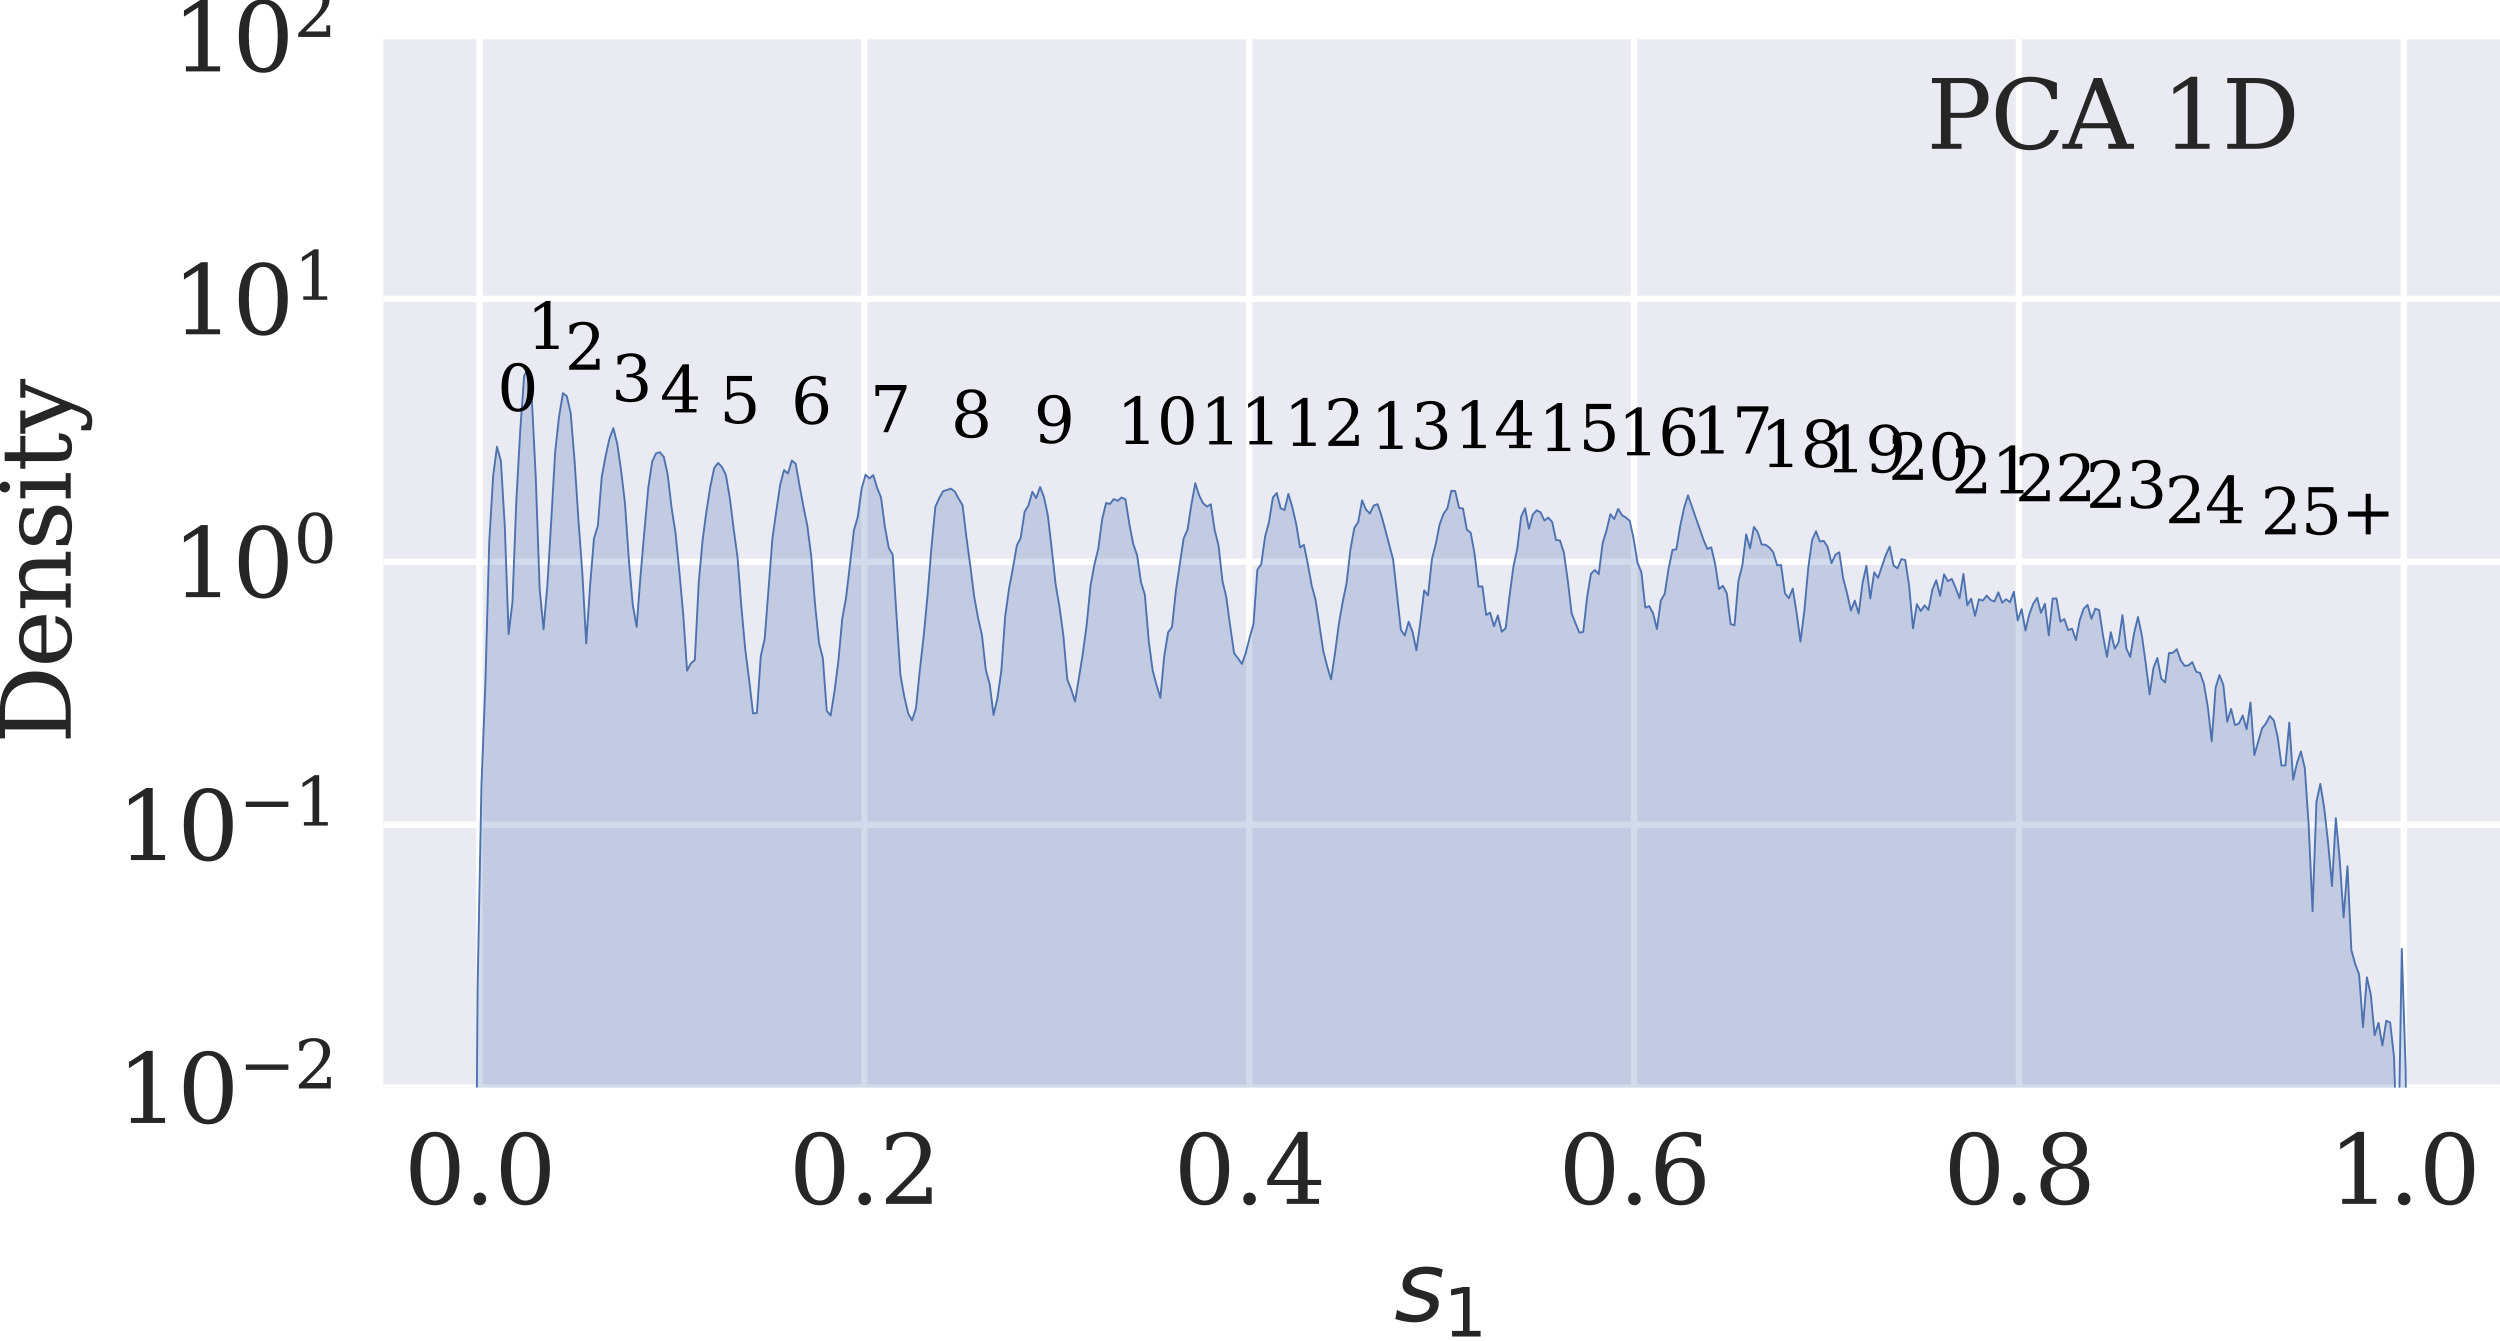 <?xml version="1.0" encoding="utf-8" standalone="no"?>
<!DOCTYPE svg PUBLIC "-//W3C//DTD SVG 1.1//EN"
  "http://www.w3.org/Graphics/SVG/1.1/DTD/svg11.dtd">
<svg xmlns:xlink="http://www.w3.org/1999/xlink" width="395.417pt" height="212.053pt" viewBox="0 0 395.417 212.053" xmlns="http://www.w3.org/2000/svg" version="1.1">
 <defs>
  <style type="text/css">*{stroke-linejoin: round; stroke-linecap: butt}</style>
 </defs>
 <g id="figure_1">
  <g id="patch_1">
   <path d="M 0 212.053 
L 395.417 212.053 
L 395.417 0 
L 0 0 
z
" style="fill: #ffffff"/>
  </g>
  <g id="axes_1">
   <g id="patch_2">
    <path d="M 60.617 172.019 
L 395.417 172.019 
L 395.417 5.699 
L 60.617 5.699 
z
" style="fill: #eaeaf2"/>
   </g>
   <g id="matplotlib.axis_1">
    <g id="xtick_1">
     <g id="line2d_1">
      <path d="M 75.835 172.019 
L 75.835 5.699 
" clip-path="url(#p703258f07c)" style="fill: none; stroke: #ffffff; stroke-linecap: round"/>
     </g>
     <g id="line2d_2"/>
     <g id="text_1">
      <!-- 0.0 -->
      <g style="fill: #262626" transform="translate(63.908 190.416) scale(0.15 -0.15)">
       <defs>
        <path id="DejaVuSerif-30" d="M 2034 219 
Q 2513 219 2750 744 
Q 2988 1269 2988 2328 
Q 2988 3391 2750 3916 
Q 2513 4441 2034 4441 
Q 1556 4441 1318 3916 
Q 1081 3391 1081 2328 
Q 1081 1269 1318 744 
Q 1556 219 2034 219 
z
M 2034 -91 
Q 1275 -91 848 546 
Q 422 1184 422 2328 
Q 422 3475 848 4112 
Q 1275 4750 2034 4750 
Q 2797 4750 3222 4112 
Q 3647 3475 3647 2328 
Q 3647 1184 3222 546 
Q 2797 -91 2034 -91 
z
" transform="scale(0.016)"/>
        <path id="DejaVuSerif-2e" d="M 603 325 
Q 603 500 722 622 
Q 841 744 1019 744 
Q 1191 744 1312 622 
Q 1434 500 1434 325 
Q 1434 153 1312 31 
Q 1191 -91 1019 -91 
Q 841 -91 722 29 
Q 603 150 603 325 
z
" transform="scale(0.016)"/>
       </defs>
       <use xlink:href="#DejaVuSerif-30"/>
       <use xlink:href="#DejaVuSerif-2e" x="63.623"/>
       <use xlink:href="#DejaVuSerif-30" x="95.41"/>
      </g>
     </g>
    </g>
    <g id="xtick_2">
     <g id="line2d_3">
      <path d="M 136.708 172.019 
L 136.708 5.699 
" clip-path="url(#p703258f07c)" style="fill: none; stroke: #ffffff; stroke-linecap: round"/>
     </g>
     <g id="line2d_4"/>
     <g id="text_2">
      <!-- 0.2 -->
      <g style="fill: #262626" transform="translate(124.781 190.416) scale(0.15 -0.15)">
       <defs>
        <path id="DejaVuSerif-32" d="M 819 3553 
L 469 3553 
L 469 4384 
Q 803 4563 1142 4656 
Q 1481 4750 1806 4750 
Q 2534 4750 2956 4397 
Q 3378 4044 3378 3438 
Q 3378 2753 2422 1800 
Q 2347 1728 2309 1691 
L 1131 513 
L 3078 513 
L 3078 1088 
L 3444 1088 
L 3444 0 
L 434 0 
L 434 341 
L 1850 1753 
Q 2319 2222 2519 2614 
Q 2719 3006 2719 3438 
Q 2719 3909 2473 4175 
Q 2228 4441 1797 4441 
Q 1350 4441 1106 4219 
Q 863 3997 819 3553 
z
" transform="scale(0.016)"/>
       </defs>
       <use xlink:href="#DejaVuSerif-30"/>
       <use xlink:href="#DejaVuSerif-2e" x="63.623"/>
       <use xlink:href="#DejaVuSerif-32" x="95.41"/>
      </g>
     </g>
    </g>
    <g id="xtick_3">
     <g id="line2d_5">
      <path d="M 197.581 172.019 
L 197.581 5.699 
" clip-path="url(#p703258f07c)" style="fill: none; stroke: #ffffff; stroke-linecap: round"/>
     </g>
     <g id="line2d_6"/>
     <g id="text_3">
      <!-- 0.4 -->
      <g style="fill: #262626" transform="translate(185.653 190.416) scale(0.15 -0.15)">
       <defs>
        <path id="DejaVuSerif-34" d="M 2234 1581 
L 2234 4063 
L 641 1581 
L 2234 1581 
z
M 3609 0 
L 1484 0 
L 1484 331 
L 2234 331 
L 2234 1247 
L 197 1247 
L 197 1588 
L 2241 4750 
L 2859 4750 
L 2859 1581 
L 3750 1581 
L 3750 1247 
L 2859 1247 
L 2859 331 
L 3609 331 
L 3609 0 
z
" transform="scale(0.016)"/>
       </defs>
       <use xlink:href="#DejaVuSerif-30"/>
       <use xlink:href="#DejaVuSerif-2e" x="63.623"/>
       <use xlink:href="#DejaVuSerif-34" x="95.41"/>
      </g>
     </g>
    </g>
    <g id="xtick_4">
     <g id="line2d_7">
      <path d="M 258.454 172.019 
L 258.454 5.699 
" clip-path="url(#p703258f07c)" style="fill: none; stroke: #ffffff; stroke-linecap: round"/>
     </g>
     <g id="line2d_8"/>
     <g id="text_4">
      <!-- 0.6 -->
      <g style="fill: #262626" transform="translate(246.526 190.416) scale(0.15 -0.15)">
       <defs>
        <path id="DejaVuSerif-36" d="M 2094 219 
Q 2534 219 2771 542 
Q 3009 866 3009 1472 
Q 3009 2078 2771 2401 
Q 2534 2725 2094 2725 
Q 1647 2725 1412 2412 
Q 1178 2100 1178 1509 
Q 1178 888 1415 553 
Q 1653 219 2094 219 
z
M 1075 2569 
Q 1288 2803 1556 2918 
Q 1825 3034 2163 3034 
Q 2859 3034 3264 2615 
Q 3669 2197 3669 1472 
Q 3669 763 3233 336 
Q 2797 -91 2069 -91 
Q 1278 -91 853 498 
Q 428 1088 428 2181 
Q 428 3406 931 4078 
Q 1434 4750 2350 4750 
Q 2597 4750 2869 4703 
Q 3141 4656 3425 4563 
L 3425 3794 
L 3072 3794 
Q 3034 4109 2831 4275 
Q 2628 4441 2284 4441 
Q 1678 4441 1381 3981 
Q 1084 3522 1075 2569 
z
" transform="scale(0.016)"/>
       </defs>
       <use xlink:href="#DejaVuSerif-30"/>
       <use xlink:href="#DejaVuSerif-2e" x="63.623"/>
       <use xlink:href="#DejaVuSerif-36" x="95.41"/>
      </g>
     </g>
    </g>
    <g id="xtick_5">
     <g id="line2d_9">
      <path d="M 319.326 172.019 
L 319.326 5.699 
" clip-path="url(#p703258f07c)" style="fill: none; stroke: #ffffff; stroke-linecap: round"/>
     </g>
     <g id="line2d_10"/>
     <g id="text_5">
      <!-- 0.8 -->
      <g style="fill: #262626" transform="translate(307.399 190.416) scale(0.15 -0.15)">
       <defs>
        <path id="DejaVuSerif-38" d="M 2981 1275 
Q 2981 1775 2732 2051 
Q 2484 2328 2034 2328 
Q 1584 2328 1336 2051 
Q 1088 1775 1088 1275 
Q 1088 772 1336 495 
Q 1584 219 2034 219 
Q 2484 219 2732 495 
Q 2981 772 2981 1275 
z
M 2853 3541 
Q 2853 3966 2637 4203 
Q 2422 4441 2034 4441 
Q 1650 4441 1433 4203 
Q 1216 3966 1216 3541 
Q 1216 3113 1433 2875 
Q 1650 2638 2034 2638 
Q 2422 2638 2637 2875 
Q 2853 3113 2853 3541 
z
M 2516 2484 
Q 3047 2413 3344 2092 
Q 3641 1772 3641 1275 
Q 3641 619 3225 264 
Q 2809 -91 2034 -91 
Q 1263 -91 845 264 
Q 428 619 428 1275 
Q 428 1772 725 2092 
Q 1022 2413 1556 2484 
Q 1084 2569 832 2842 
Q 581 3116 581 3541 
Q 581 4103 968 4426 
Q 1356 4750 2034 4750 
Q 2713 4750 3100 4426 
Q 3488 4103 3488 3541 
Q 3488 3116 3236 2842 
Q 2984 2569 2516 2484 
z
" transform="scale(0.016)"/>
       </defs>
       <use xlink:href="#DejaVuSerif-30"/>
       <use xlink:href="#DejaVuSerif-2e" x="63.623"/>
       <use xlink:href="#DejaVuSerif-38" x="95.41"/>
      </g>
     </g>
    </g>
    <g id="xtick_6">
     <g id="line2d_11">
      <path d="M 380.199 172.019 
L 380.199 5.699 
" clip-path="url(#p703258f07c)" style="fill: none; stroke: #ffffff; stroke-linecap: round"/>
     </g>
     <g id="line2d_12"/>
     <g id="text_6">
      <!-- 1.0 -->
      <g style="fill: #262626" transform="translate(368.272 190.416) scale(0.15 -0.15)">
       <defs>
        <path id="DejaVuSerif-31" d="M 909 0 
L 909 331 
L 1722 331 
L 1722 4213 
L 781 3603 
L 781 4013 
L 1919 4750 
L 2350 4750 
L 2350 331 
L 3163 331 
L 3163 0 
L 909 0 
z
" transform="scale(0.016)"/>
       </defs>
       <use xlink:href="#DejaVuSerif-31"/>
       <use xlink:href="#DejaVuSerif-2e" x="63.623"/>
       <use xlink:href="#DejaVuSerif-30" x="95.41"/>
      </g>
     </g>
    </g>
    <g id="text_7">
     <!-- $s_1$ -->
     <g style="fill: #262626" transform="translate(220.517 208.934) scale(0.15 -0.15)">
      <defs>
       <path id="DejaVuSans-Oblique-73" d="M 3200 3397 
L 3091 2853 
Q 2863 2978 2609 3040 
Q 2356 3103 2088 3103 
Q 1634 3103 1373 2948 
Q 1113 2794 1113 2528 
Q 1113 2219 1719 2053 
Q 1766 2041 1788 2034 
L 1972 1978 
Q 2547 1819 2739 1644 
Q 2931 1469 2931 1166 
Q 2931 609 2489 259 
Q 2047 -91 1331 -91 
Q 1053 -91 747 -37 
Q 441 16 72 128 
L 184 722 
Q 500 559 806 475 
Q 1113 391 1394 391 
Q 1816 391 2080 572 
Q 2344 753 2344 1031 
Q 2344 1331 1650 1516 
L 1591 1531 
L 1394 1581 
Q 956 1697 753 1886 
Q 550 2075 550 2369 
Q 550 2928 970 3256 
Q 1391 3584 2113 3584 
Q 2397 3584 2667 3537 
Q 2938 3491 3200 3397 
z
" transform="scale(0.016)"/>
       <path id="DejaVuSans-31" d="M 794 531 
L 1825 531 
L 1825 4091 
L 703 3866 
L 703 4441 
L 1819 4666 
L 2450 4666 
L 2450 531 
L 3481 531 
L 3481 0 
L 794 0 
L 794 531 
z
" transform="scale(0.016)"/>
      </defs>
      <use xlink:href="#DejaVuSans-Oblique-73"/>
      <use xlink:href="#DejaVuSans-31" transform="translate(52.1 -16.406) scale(0.7)"/>
     </g>
    </g>
   </g>
   <g id="matplotlib.axis_2">
    <g id="ytick_1">
     <g id="line2d_13">
      <path d="M 60.617 172.019 
L 395.417 172.019 
" clip-path="url(#p703258f07c)" style="fill: none; stroke: #ffffff; stroke-linecap: round"/>
     </g>
     <g id="line2d_14"/>
     <g id="text_8">
      <!-- $\mathdefault{10^{-2}}$ -->
      <g style="fill: #262626" transform="translate(18.517 177.718) scale(0.15 -0.15)">
       <defs>
        <path id="DejaVuSerif-2212" d="M 678 2259 
L 4684 2259 
L 4684 1753 
L 678 1753 
L 678 2259 
z
" transform="scale(0.016)"/>
       </defs>
       <use xlink:href="#DejaVuSerif-31" transform="translate(0 0.713)"/>
       <use xlink:href="#DejaVuSerif-30" transform="translate(63.623 0.713)"/>
       <use xlink:href="#DejaVuSerif-2212" transform="translate(128.154 37.047) scale(0.7)"/>
       <use xlink:href="#DejaVuSerif-32" transform="translate(186.807 37.047) scale(0.7)"/>
      </g>
     </g>
    </g>
    <g id="ytick_2">
     <g id="line2d_15">
      <path d="M 60.617 130.439 
L 395.417 130.439 
" clip-path="url(#p703258f07c)" style="fill: none; stroke: #ffffff; stroke-linecap: round"/>
     </g>
     <g id="line2d_16"/>
     <g id="text_9">
      <!-- $\mathdefault{10^{-1}}$ -->
      <g style="fill: #262626" transform="translate(18.517 136.138) scale(0.15 -0.15)">
       <use xlink:href="#DejaVuSerif-31" transform="translate(0 0.713)"/>
       <use xlink:href="#DejaVuSerif-30" transform="translate(63.623 0.713)"/>
       <use xlink:href="#DejaVuSerif-2212" transform="translate(128.154 37.047) scale(0.7)"/>
       <use xlink:href="#DejaVuSerif-31" transform="translate(186.807 37.047) scale(0.7)"/>
      </g>
     </g>
    </g>
    <g id="ytick_3">
     <g id="line2d_17">
      <path d="M 60.617 88.859 
L 395.417 88.859 
" clip-path="url(#p703258f07c)" style="fill: none; stroke: #ffffff; stroke-linecap: round"/>
     </g>
     <g id="line2d_18"/>
     <g id="text_10">
      <!-- $\mathdefault{10^{0}}$ -->
      <g style="fill: #262626" transform="translate(27.217 94.558) scale(0.15 -0.15)">
       <use xlink:href="#DejaVuSerif-31" transform="translate(0 0.713)"/>
       <use xlink:href="#DejaVuSerif-30" transform="translate(63.623 0.713)"/>
       <use xlink:href="#DejaVuSerif-30" transform="translate(128.154 37.047) scale(0.7)"/>
      </g>
     </g>
    </g>
    <g id="ytick_4">
     <g id="line2d_19">
      <path d="M 60.617 47.279 
L 395.417 47.279 
" clip-path="url(#p703258f07c)" style="fill: none; stroke: #ffffff; stroke-linecap: round"/>
     </g>
     <g id="line2d_20"/>
     <g id="text_11">
      <!-- $\mathdefault{10^{1}}$ -->
      <g style="fill: #262626" transform="translate(27.217 52.978) scale(0.15 -0.15)">
       <use xlink:href="#DejaVuSerif-31" transform="translate(0 0.713)"/>
       <use xlink:href="#DejaVuSerif-30" transform="translate(63.623 0.713)"/>
       <use xlink:href="#DejaVuSerif-31" transform="translate(128.154 37.047) scale(0.7)"/>
      </g>
     </g>
    </g>
    <g id="ytick_5">
     <g id="line2d_21">
      <path d="M 60.617 5.699 
L 395.417 5.699 
" clip-path="url(#p703258f07c)" style="fill: none; stroke: #ffffff; stroke-linecap: round"/>
     </g>
     <g id="line2d_22"/>
     <g id="text_12">
      <!-- $\mathdefault{10^{2}}$ -->
      <g style="fill: #262626" transform="translate(27.217 11.398) scale(0.15 -0.15)">
       <use xlink:href="#DejaVuSerif-31" transform="translate(0 0.713)"/>
       <use xlink:href="#DejaVuSerif-30" transform="translate(63.623 0.713)"/>
       <use xlink:href="#DejaVuSerif-32" transform="translate(128.154 37.047) scale(0.7)"/>
      </g>
     </g>
    </g>
    <g id="ytick_6">
     <g id="line2d_23"/>
    </g>
    <g id="ytick_7">
     <g id="line2d_24"/>
    </g>
    <g id="ytick_8">
     <g id="line2d_25"/>
    </g>
    <g id="ytick_9">
     <g id="line2d_26"/>
    </g>
    <g id="ytick_10">
     <g id="line2d_27"/>
    </g>
    <g id="ytick_11">
     <g id="line2d_28"/>
    </g>
    <g id="ytick_12">
     <g id="line2d_29"/>
    </g>
    <g id="ytick_13">
     <g id="line2d_30"/>
    </g>
    <g id="ytick_14">
     <g id="line2d_31"/>
    </g>
    <g id="ytick_15">
     <g id="line2d_32"/>
    </g>
    <g id="ytick_16">
     <g id="line2d_33"/>
    </g>
    <g id="ytick_17">
     <g id="line2d_34"/>
    </g>
    <g id="ytick_18">
     <g id="line2d_35"/>
    </g>
    <g id="ytick_19">
     <g id="line2d_36"/>
    </g>
    <g id="ytick_20">
     <g id="line2d_37"/>
    </g>
    <g id="ytick_21">
     <g id="line2d_38"/>
    </g>
    <g id="ytick_22">
     <g id="line2d_39"/>
    </g>
    <g id="ytick_23">
     <g id="line2d_40"/>
    </g>
    <g id="ytick_24">
     <g id="line2d_41"/>
    </g>
    <g id="ytick_25">
     <g id="line2d_42"/>
    </g>
    <g id="ytick_26">
     <g id="line2d_43"/>
    </g>
    <g id="ytick_27">
     <g id="line2d_44"/>
    </g>
    <g id="ytick_28">
     <g id="line2d_45"/>
    </g>
    <g id="ytick_29">
     <g id="line2d_46"/>
    </g>
    <g id="ytick_30">
     <g id="line2d_47"/>
    </g>
    <g id="ytick_31">
     <g id="line2d_48"/>
    </g>
    <g id="ytick_32">
     <g id="line2d_49"/>
    </g>
    <g id="ytick_33">
     <g id="line2d_50"/>
    </g>
    <g id="ytick_34">
     <g id="line2d_51"/>
    </g>
    <g id="ytick_35">
     <g id="line2d_52"/>
    </g>
    <g id="ytick_36">
     <g id="line2d_53"/>
    </g>
    <g id="ytick_37">
     <g id="line2d_54"/>
    </g>
    <g id="text_13">
     <!-- Density -->
     <g style="fill: #262626" transform="translate(11.184 117.64) rotate(-90) scale(0.15 -0.15)">
      <defs>
       <path id="DejaVuSerif-44" d="M 1581 331 
L 2163 331 
Q 3072 331 3558 850 
Q 4044 1369 4044 2338 
Q 4044 3306 3559 3818 
Q 3075 4331 2163 4331 
L 1581 4331 
L 1581 331 
z
M 353 0 
L 353 331 
L 947 331 
L 947 4331 
L 353 4331 
L 353 4666 
L 2209 4666 
Q 3416 4666 4089 4050 
Q 4763 3434 4763 2338 
Q 4763 1238 4088 619 
Q 3413 0 2209 0 
L 353 0 
z
" transform="scale(0.016)"/>
       <path id="DejaVuSerif-65" d="M 3469 1600 
L 991 1600 
L 991 1575 
Q 991 903 1244 561 
Q 1497 219 1991 219 
Q 2369 219 2611 417 
Q 2853 616 2950 1006 
L 3413 1006 
Q 3275 459 2904 184 
Q 2534 -91 1931 -91 
Q 1203 -91 761 389 
Q 319 869 319 1663 
Q 319 2450 753 2931 
Q 1188 3413 1894 3413 
Q 2647 3413 3050 2948 
Q 3453 2484 3469 1600 
z
M 2791 1931 
Q 2772 2513 2545 2808 
Q 2319 3103 1894 3103 
Q 1497 3103 1269 2806 
Q 1041 2509 991 1931 
L 2791 1931 
z
" transform="scale(0.016)"/>
       <path id="DejaVuSerif-6e" d="M 263 0 
L 263 331 
L 781 331 
L 781 2988 
L 231 2988 
L 231 3322 
L 1356 3322 
L 1356 2731 
Q 1516 3069 1770 3241 
Q 2025 3413 2363 3413 
Q 2913 3413 3172 3097 
Q 3431 2781 3431 2113 
L 3431 331 
L 3944 331 
L 3944 0 
L 2356 0 
L 2356 331 
L 2853 331 
L 2853 1931 
Q 2853 2541 2703 2767 
Q 2553 2994 2175 2994 
Q 1775 2994 1565 2701 
Q 1356 2409 1356 1850 
L 1356 331 
L 1856 331 
L 1856 0 
L 263 0 
z
" transform="scale(0.016)"/>
       <path id="DejaVuSerif-73" d="M 359 184 
L 359 959 
L 691 959 
Q 703 588 923 403 
Q 1144 219 1575 219 
Q 1963 219 2166 364 
Q 2369 509 2369 788 
Q 2369 1006 2220 1140 
Q 2072 1275 1594 1428 
L 1178 1569 
Q 750 1706 558 1912 
Q 366 2119 366 2438 
Q 366 2894 700 3153 
Q 1034 3413 1625 3413 
Q 1888 3413 2178 3344 
Q 2469 3275 2778 3144 
L 2778 2419 
L 2447 2419 
Q 2434 2741 2221 2922 
Q 2009 3103 1644 3103 
Q 1281 3103 1095 2975 
Q 909 2847 909 2591 
Q 909 2381 1050 2254 
Q 1191 2128 1613 1997 
L 2069 1856 
Q 2541 1709 2748 1489 
Q 2956 1269 2956 922 
Q 2956 450 2595 179 
Q 2234 -91 1600 -91 
Q 1278 -91 972 -22 
Q 666 47 359 184 
z
" transform="scale(0.016)"/>
       <path id="DejaVuSerif-69" d="M 622 4353 
Q 622 4497 726 4603 
Q 831 4709 978 4709 
Q 1122 4709 1226 4603 
Q 1331 4497 1331 4353 
Q 1331 4206 1228 4103 
Q 1125 4000 978 4000 
Q 831 4000 726 4103 
Q 622 4206 622 4353 
z
M 1356 331 
L 1900 331 
L 1900 0 
L 231 0 
L 231 331 
L 781 331 
L 781 2988 
L 231 2988 
L 231 3322 
L 1356 3322 
L 1356 331 
z
" transform="scale(0.016)"/>
       <path id="DejaVuSerif-74" d="M 691 2988 
L 184 2988 
L 184 3322 
L 691 3322 
L 691 4353 
L 1269 4353 
L 1269 3322 
L 2350 3322 
L 2350 2988 
L 1269 2988 
L 1269 878 
Q 1269 456 1350 337 
Q 1431 219 1650 219 
Q 1875 219 1978 351 
Q 2081 484 2088 781 
L 2522 781 
Q 2497 328 2275 118 
Q 2053 -91 1600 -91 
Q 1103 -91 897 129 
Q 691 350 691 878 
L 691 2988 
z
" transform="scale(0.016)"/>
       <path id="DejaVuSerif-79" d="M 1381 -609 
L 1600 -56 
L 359 2988 
L -19 2988 
L -19 3322 
L 1509 3322 
L 1509 2988 
L 978 2988 
L 1913 703 
L 2847 2988 
L 2350 2988 
L 2350 3322 
L 3597 3322 
L 3597 2988 
L 3225 2988 
L 1703 -750 
Q 1547 -1138 1356 -1280 
Q 1166 -1422 819 -1422 
Q 672 -1422 517 -1397 
Q 363 -1372 206 -1325 
L 206 -691 
L 500 -691 
Q 519 -903 608 -995 
Q 697 -1088 884 -1088 
Q 1056 -1088 1161 -992 
Q 1266 -897 1381 -609 
z
" transform="scale(0.016)"/>
      </defs>
      <use xlink:href="#DejaVuSerif-44"/>
      <use xlink:href="#DejaVuSerif-65" x="80.176"/>
      <use xlink:href="#DejaVuSerif-6e" x="139.355"/>
      <use xlink:href="#DejaVuSerif-73" x="203.76"/>
      <use xlink:href="#DejaVuSerif-69" x="255.078"/>
      <use xlink:href="#DejaVuSerif-74" x="287.061"/>
      <use xlink:href="#DejaVuSerif-79" x="327.246"/>
     </g>
    </g>
   </g>
   <g id="PolyCollection_1">
    <path d="M 74.924 242.24 
L 74.924 41668.859 
L 75.538 41668.859 
L 76.151 41668.859 
L 76.765 41668.859 
L 77.379 41668.859 
L 77.992 41668.859 
L 78.606 41668.859 
L 79.219 41668.859 
L 79.833 41668.859 
L 80.447 41668.859 
L 81.06 41668.859 
L 81.674 41668.859 
L 82.287 41668.859 
L 82.901 41668.859 
L 83.515 41668.859 
L 84.128 41668.859 
L 84.742 41668.859 
L 85.355 41668.859 
L 85.969 41668.859 
L 86.583 41668.859 
L 87.196 41668.859 
L 87.81 41668.859 
L 88.423 41668.859 
L 89.037 41668.859 
L 89.651 41668.859 
L 90.264 41668.859 
L 90.878 41668.859 
L 91.491 41668.859 
L 92.105 41668.859 
L 92.719 41668.859 
L 93.332 41668.859 
L 93.946 41668.859 
L 94.559 41668.859 
L 95.173 41668.859 
L 95.787 41668.859 
L 96.4 41668.859 
L 97.014 41668.859 
L 97.627 41668.859 
L 98.241 41668.859 
L 98.855 41668.859 
L 99.468 41668.859 
L 100.082 41668.859 
L 100.695 41668.859 
L 101.309 41668.859 
L 101.923 41668.859 
L 102.536 41668.859 
L 103.15 41668.859 
L 103.763 41668.859 
L 104.377 41668.859 
L 104.991 41668.859 
L 105.604 41668.859 
L 106.218 41668.859 
L 106.831 41668.859 
L 107.445 41668.859 
L 108.059 41668.859 
L 108.672 41668.859 
L 109.286 41668.859 
L 109.899 41668.859 
L 110.513 41668.859 
L 111.127 41668.859 
L 111.74 41668.859 
L 112.354 41668.859 
L 112.967 41668.859 
L 113.581 41668.859 
L 114.195 41668.859 
L 114.808 41668.859 
L 115.422 41668.859 
L 116.035 41668.859 
L 116.649 41668.859 
L 117.263 41668.859 
L 117.876 41668.859 
L 118.49 41668.859 
L 119.103 41668.859 
L 119.717 41668.859 
L 120.331 41668.859 
L 120.944 41668.859 
L 121.558 41668.859 
L 122.171 41668.859 
L 122.785 41668.859 
L 123.399 41668.859 
L 124.012 41668.859 
L 124.626 41668.859 
L 125.239 41668.859 
L 125.853 41668.859 
L 126.467 41668.859 
L 127.08 41668.859 
L 127.694 41668.859 
L 128.307 41668.859 
L 128.921 41668.859 
L 129.535 41668.859 
L 130.148 41668.859 
L 130.762 41668.859 
L 131.375 41668.859 
L 131.989 41668.859 
L 132.603 41668.859 
L 133.216 41668.859 
L 133.83 41668.859 
L 134.443 41668.859 
L 135.057 41668.859 
L 135.671 41668.859 
L 136.284 41668.859 
L 136.898 41668.859 
L 137.511 41668.859 
L 138.125 41668.859 
L 138.739 41668.859 
L 139.352 41668.859 
L 139.966 41668.859 
L 140.579 41668.859 
L 141.193 41668.859 
L 141.807 41668.859 
L 142.42 41668.859 
L 143.034 41668.859 
L 143.647 41668.859 
L 144.261 41668.859 
L 144.875 41668.859 
L 145.488 41668.859 
L 146.102 41668.859 
L 146.715 41668.859 
L 147.329 41668.859 
L 147.943 41668.859 
L 148.556 41668.859 
L 149.17 41668.859 
L 149.783 41668.859 
L 150.397 41668.859 
L 151.01 41668.859 
L 151.624 41668.859 
L 152.238 41668.859 
L 152.851 41668.859 
L 153.465 41668.859 
L 154.078 41668.859 
L 154.692 41668.859 
L 155.306 41668.859 
L 155.919 41668.859 
L 156.533 41668.859 
L 157.146 41668.859 
L 157.76 41668.859 
L 158.374 41668.859 
L 158.987 41668.859 
L 159.601 41668.859 
L 160.214 41668.859 
L 160.828 41668.859 
L 161.442 41668.859 
L 162.055 41668.859 
L 162.669 41668.859 
L 163.282 41668.859 
L 163.896 41668.859 
L 164.51 41668.859 
L 165.123 41668.859 
L 165.737 41668.859 
L 166.35 41668.859 
L 166.964 41668.859 
L 167.578 41668.859 
L 168.191 41668.859 
L 168.805 41668.859 
L 169.418 41668.859 
L 170.032 41668.859 
L 170.646 41668.859 
L 171.259 41668.859 
L 171.873 41668.859 
L 172.486 41668.859 
L 173.1 41668.859 
L 173.714 41668.859 
L 174.327 41668.859 
L 174.941 41668.859 
L 175.554 41668.859 
L 176.168 41668.859 
L 176.782 41668.859 
L 177.395 41668.859 
L 178.009 41668.859 
L 178.622 41668.859 
L 179.236 41668.859 
L 179.85 41668.859 
L 180.463 41668.859 
L 181.077 41668.859 
L 181.69 41668.859 
L 182.304 41668.859 
L 182.918 41668.859 
L 183.531 41668.859 
L 184.145 41668.859 
L 184.758 41668.859 
L 185.372 41668.859 
L 185.986 41668.859 
L 186.599 41668.859 
L 187.213 41668.859 
L 187.826 41668.859 
L 188.44 41668.859 
L 189.054 41668.859 
L 189.667 41668.859 
L 190.281 41668.859 
L 190.894 41668.859 
L 191.508 41668.859 
L 192.122 41668.859 
L 192.735 41668.859 
L 193.349 41668.859 
L 193.962 41668.859 
L 194.576 41668.859 
L 195.19 41668.859 
L 195.803 41668.859 
L 196.417 41668.859 
L 197.03 41668.859 
L 197.644 41668.859 
L 198.258 41668.859 
L 198.871 41668.859 
L 199.485 41668.859 
L 200.098 41668.859 
L 200.712 41668.859 
L 201.326 41668.859 
L 201.939 41668.859 
L 202.553 41668.859 
L 203.166 41668.859 
L 203.78 41668.859 
L 204.394 41668.859 
L 205.007 41668.859 
L 205.621 41668.859 
L 206.234 41668.859 
L 206.848 41668.859 
L 207.462 41668.859 
L 208.075 41668.859 
L 208.689 41668.859 
L 209.302 41668.859 
L 209.916 41668.859 
L 210.53 41668.859 
L 211.143 41668.859 
L 211.757 41668.859 
L 212.37 41668.859 
L 212.984 41668.859 
L 213.598 41668.859 
L 214.211 41668.859 
L 214.825 41668.859 
L 215.438 41668.859 
L 216.052 41668.859 
L 216.666 41668.859 
L 217.279 41668.859 
L 217.893 41668.859 
L 218.506 41668.859 
L 219.12 41668.859 
L 219.734 41668.859 
L 220.347 41668.859 
L 220.961 41668.859 
L 221.574 41668.859 
L 222.188 41668.859 
L 222.802 41668.859 
L 223.415 41668.859 
L 224.029 41668.859 
L 224.642 41668.859 
L 225.256 41668.859 
L 225.87 41668.859 
L 226.483 41668.859 
L 227.097 41668.859 
L 227.71 41668.859 
L 228.324 41668.859 
L 228.938 41668.859 
L 229.551 41668.859 
L 230.165 41668.859 
L 230.778 41668.859 
L 231.392 41668.859 
L 232.006 41668.859 
L 232.619 41668.859 
L 233.233 41668.859 
L 233.846 41668.859 
L 234.46 41668.859 
L 235.074 41668.859 
L 235.687 41668.859 
L 236.301 41668.859 
L 236.914 41668.859 
L 237.528 41668.859 
L 238.142 41668.859 
L 238.755 41668.859 
L 239.369 41668.859 
L 239.982 41668.859 
L 240.596 41668.859 
L 241.21 41668.859 
L 241.823 41668.859 
L 242.437 41668.859 
L 243.05 41668.859 
L 243.664 41668.859 
L 244.278 41668.859 
L 244.891 41668.859 
L 245.505 41668.859 
L 246.118 41668.859 
L 246.732 41668.859 
L 247.346 41668.859 
L 247.959 41668.859 
L 248.573 41668.859 
L 249.186 41668.859 
L 249.8 41668.859 
L 250.414 41668.859 
L 251.027 41668.859 
L 251.641 41668.859 
L 252.254 41668.859 
L 252.868 41668.859 
L 253.482 41668.859 
L 254.095 41668.859 
L 254.709 41668.859 
L 255.322 41668.859 
L 255.936 41668.859 
L 256.55 41668.859 
L 257.163 41668.859 
L 257.777 41668.859 
L 258.39 41668.859 
L 259.004 41668.859 
L 259.618 41668.859 
L 260.231 41668.859 
L 260.845 41668.859 
L 261.458 41668.859 
L 262.072 41668.859 
L 262.686 41668.859 
L 263.299 41668.859 
L 263.913 41668.859 
L 264.526 41668.859 
L 265.14 41668.859 
L 265.754 41668.859 
L 266.367 41668.859 
L 266.981 41668.859 
L 267.594 41668.859 
L 268.208 41668.859 
L 268.822 41668.859 
L 269.435 41668.859 
L 270.049 41668.859 
L 270.662 41668.859 
L 271.276 41668.859 
L 271.89 41668.859 
L 272.503 41668.859 
L 273.117 41668.859 
L 273.73 41668.859 
L 274.344 41668.859 
L 274.958 41668.859 
L 275.571 41668.859 
L 276.185 41668.859 
L 276.798 41668.859 
L 277.412 41668.859 
L 278.026 41668.859 
L 278.639 41668.859 
L 279.253 41668.859 
L 279.866 41668.859 
L 280.48 41668.859 
L 281.094 41668.859 
L 281.707 41668.859 
L 282.321 41668.859 
L 282.934 41668.859 
L 283.548 41668.859 
L 284.162 41668.859 
L 284.775 41668.859 
L 285.389 41668.859 
L 286.002 41668.859 
L 286.616 41668.859 
L 287.23 41668.859 
L 287.843 41668.859 
L 288.457 41668.859 
L 289.07 41668.859 
L 289.684 41668.859 
L 290.297 41668.859 
L 290.911 41668.859 
L 291.525 41668.859 
L 292.138 41668.859 
L 292.752 41668.859 
L 293.365 41668.859 
L 293.979 41668.859 
L 294.593 41668.859 
L 295.206 41668.859 
L 295.82 41668.859 
L 296.433 41668.859 
L 297.047 41668.859 
L 297.661 41668.859 
L 298.274 41668.859 
L 298.888 41668.859 
L 299.501 41668.859 
L 300.115 41668.859 
L 300.729 41668.859 
L 301.342 41668.859 
L 301.956 41668.859 
L 302.569 41668.859 
L 303.183 41668.859 
L 303.797 41668.859 
L 304.41 41668.859 
L 305.024 41668.859 
L 305.637 41668.859 
L 306.251 41668.859 
L 306.865 41668.859 
L 307.478 41668.859 
L 308.092 41668.859 
L 308.705 41668.859 
L 309.319 41668.859 
L 309.933 41668.859 
L 310.546 41668.859 
L 311.16 41668.859 
L 311.773 41668.859 
L 312.387 41668.859 
L 313.001 41668.859 
L 313.614 41668.859 
L 314.228 41668.859 
L 314.841 41668.859 
L 315.455 41668.859 
L 316.069 41668.859 
L 316.682 41668.859 
L 317.296 41668.859 
L 317.909 41668.859 
L 318.523 41668.859 
L 319.137 41668.859 
L 319.75 41668.859 
L 320.364 41668.859 
L 320.977 41668.859 
L 321.591 41668.859 
L 322.205 41668.859 
L 322.818 41668.859 
L 323.432 41668.859 
L 324.045 41668.859 
L 324.659 41668.859 
L 325.273 41668.859 
L 325.886 41668.859 
L 326.5 41668.859 
L 327.113 41668.859 
L 327.727 41668.859 
L 328.341 41668.859 
L 328.954 41668.859 
L 329.568 41668.859 
L 330.181 41668.859 
L 330.795 41668.859 
L 331.409 41668.859 
L 332.022 41668.859 
L 332.636 41668.859 
L 333.249 41668.859 
L 333.863 41668.859 
L 334.477 41668.859 
L 335.09 41668.859 
L 335.704 41668.859 
L 336.317 41668.859 
L 336.931 41668.859 
L 337.545 41668.859 
L 338.158 41668.859 
L 338.772 41668.859 
L 339.385 41668.859 
L 339.999 41668.859 
L 340.613 41668.859 
L 341.226 41668.859 
L 341.84 41668.859 
L 342.453 41668.859 
L 343.067 41668.859 
L 343.681 41668.859 
L 344.294 41668.859 
L 344.908 41668.859 
L 345.521 41668.859 
L 346.135 41668.859 
L 346.749 41668.859 
L 347.362 41668.859 
L 347.976 41668.859 
L 348.589 41668.859 
L 349.203 41668.859 
L 349.817 41668.859 
L 350.43 41668.859 
L 351.044 41668.859 
L 351.657 41668.859 
L 352.271 41668.859 
L 352.885 41668.859 
L 353.498 41668.859 
L 354.112 41668.859 
L 354.725 41668.859 
L 355.339 41668.859 
L 355.953 41668.859 
L 356.566 41668.859 
L 357.18 41668.859 
L 357.793 41668.859 
L 358.407 41668.859 
L 359.021 41668.859 
L 359.634 41668.859 
L 360.248 41668.859 
L 360.861 41668.859 
L 361.475 41668.859 
L 362.089 41668.859 
L 362.702 41668.859 
L 363.316 41668.859 
L 363.929 41668.859 
L 364.543 41668.859 
L 365.157 41668.859 
L 365.77 41668.859 
L 366.384 41668.859 
L 366.997 41668.859 
L 367.611 41668.859 
L 368.225 41668.859 
L 368.838 41668.859 
L 369.452 41668.859 
L 370.065 41668.859 
L 370.679 41668.859 
L 371.293 41668.859 
L 371.906 41668.859 
L 372.52 41668.859 
L 373.133 41668.859 
L 373.747 41668.859 
L 374.361 41668.859 
L 374.974 41668.859 
L 375.588 41668.859 
L 376.201 41668.859 
L 376.815 41668.859 
L 377.429 41668.859 
L 378.042 41668.859 
L 378.656 41668.859 
L 379.269 41668.859 
L 379.883 41668.859 
L 380.497 41668.859 
L 381.11 41668.859 
L 381.11 247.402 
L 381.11 247.402 
L 380.497 169.224 
L 379.883 150.073 
L 379.269 186.398 
L 378.656 167.195 
L 378.042 161.714 
L 377.429 161.446 
L 376.815 165.373 
L 376.201 161.783 
L 375.588 163.735 
L 374.974 157.257 
L 374.361 154.584 
L 373.747 162.467 
L 373.133 154.11 
L 372.52 152.486 
L 371.906 150.274 
L 371.293 137.024 
L 370.679 145.102 
L 370.065 136.012 
L 369.452 129.407 
L 368.838 140.144 
L 368.225 133.288 
L 367.611 127.792 
L 366.997 123.993 
L 366.384 126.826 
L 365.77 144.127 
L 365.157 130.571 
L 364.543 121.466 
L 363.929 118.863 
L 363.316 120.663 
L 362.702 123.315 
L 362.089 114.294 
L 361.475 121.071 
L 360.861 121.089 
L 360.248 116.523 
L 359.634 113.94 
L 359.021 113.239 
L 358.407 114.416 
L 357.793 115.178 
L 357.18 117.289 
L 356.566 119.429 
L 355.953 111.118 
L 355.339 115.341 
L 354.725 113.175 
L 354.112 114.45 
L 353.498 114.68 
L 352.885 112.135 
L 352.271 114.159 
L 351.657 108.306 
L 351.044 106.777 
L 350.43 108.794 
L 349.817 117.248 
L 349.203 111.82 
L 348.589 108.208 
L 347.976 106.437 
L 347.362 106.251 
L 346.749 104.725 
L 346.135 105.256 
L 345.521 105.309 
L 344.908 104.44 
L 344.294 102.684 
L 343.681 103.255 
L 343.067 103.294 
L 342.453 107.935 
L 341.84 107.355 
L 341.226 104.065 
L 340.613 105.624 
L 339.999 109.818 
L 339.385 104.945 
L 338.772 100.518 
L 338.158 97.598 
L 337.545 100.141 
L 336.931 103.911 
L 336.317 102.572 
L 335.704 97.283 
L 335.09 101.594 
L 334.477 102.607 
L 333.863 99.992 
L 333.249 103.887 
L 332.636 100.6 
L 332.022 96.522 
L 331.409 96.272 
L 330.795 97.863 
L 330.181 95.671 
L 329.568 96.289 
L 328.954 98.052 
L 328.341 101.248 
L 327.727 99.44 
L 327.113 99.666 
L 326.5 97.911 
L 325.886 98.331 
L 325.273 94.659 
L 324.659 94.673 
L 324.045 100.5 
L 323.432 95.496 
L 322.818 96.919 
L 322.205 94.563 
L 321.591 95.484 
L 320.977 97.128 
L 320.364 99.717 
L 319.75 96.353 
L 319.137 98.122 
L 318.523 93.599 
L 317.909 95.251 
L 317.296 94.782 
L 316.682 95.33 
L 316.069 93.69 
L 315.455 95.146 
L 314.841 94.891 
L 314.228 94.21 
L 313.614 94.998 
L 313.001 94.787 
L 312.387 97.408 
L 311.773 94.684 
L 311.16 95.731 
L 310.546 90.781 
L 309.933 94.642 
L 309.319 92.991 
L 308.705 91.556 
L 308.092 91.936 
L 307.478 90.845 
L 306.865 94.235 
L 306.251 91.778 
L 305.637 93.263 
L 305.024 96.462 
L 304.41 95.751 
L 303.797 96.659 
L 303.183 95.566 
L 302.569 99.374 
L 301.956 92.603 
L 301.342 88.577 
L 300.729 88.439 
L 300.115 89.9 
L 299.501 89.447 
L 298.888 86.45 
L 298.274 87.767 
L 297.661 89.572 
L 297.047 91.397 
L 296.433 90.522 
L 295.82 94.662 
L 295.206 89.486 
L 294.593 92.219 
L 293.979 97.057 
L 293.365 94.993 
L 292.752 96.566 
L 292.138 93.806 
L 291.525 91.459 
L 290.911 87.358 
L 290.297 87.738 
L 289.684 89.087 
L 289.07 86.506 
L 288.457 85.546 
L 287.843 85.651 
L 287.23 84.026 
L 286.616 85.408 
L 286.002 89.839 
L 285.389 96.617 
L 284.775 101.48 
L 284.162 96.942 
L 283.548 93.096 
L 282.934 94.616 
L 282.321 93.848 
L 281.707 89.367 
L 281.094 89.429 
L 280.48 87.368 
L 279.866 86.611 
L 279.253 86.162 
L 278.639 86.127 
L 278.026 84.185 
L 277.412 83.348 
L 276.798 86.729 
L 276.185 84.509 
L 275.571 89.485 
L 274.958 91.907 
L 274.344 98.905 
L 273.73 98.704 
L 273.117 93.821 
L 272.503 92.659 
L 271.89 93.178 
L 271.276 89.192 
L 270.662 86.569 
L 270.049 86.829 
L 269.435 85.376 
L 268.822 83.6 
L 268.208 81.88 
L 267.594 80.076 
L 266.981 78.35 
L 266.367 80.334 
L 265.754 83.214 
L 265.14 86.88 
L 264.526 86.981 
L 263.913 89.96 
L 263.299 93.935 
L 262.686 94.984 
L 262.072 99.496 
L 261.458 96.989 
L 260.845 95.865 
L 260.231 96.099 
L 259.618 90.53 
L 259.004 88.995 
L 258.39 85.253 
L 257.777 82.391 
L 257.163 81.87 
L 256.55 81.493 
L 255.936 80.499 
L 255.322 82.112 
L 254.709 81.325 
L 254.095 83.914 
L 253.482 85.921 
L 252.868 90.814 
L 252.254 90.157 
L 251.641 90.735 
L 251.027 94.443 
L 250.414 99.951 
L 249.8 100.069 
L 249.186 98.556 
L 248.573 96.972 
L 247.959 91.745 
L 247.346 87.374 
L 246.732 85.482 
L 246.118 85.417 
L 245.505 82.568 
L 244.891 81.867 
L 244.278 82.341 
L 243.664 81.022 
L 243.05 80.709 
L 242.437 81.383 
L 241.823 83.64 
L 241.21 80.392 
L 240.596 81.711 
L 239.982 86.785 
L 239.369 89.638 
L 238.755 94.283 
L 238.142 99.377 
L 237.528 99.923 
L 236.914 97.339 
L 236.301 99.054 
L 235.687 96.903 
L 235.074 97.27 
L 234.46 92.76 
L 233.846 92.78 
L 233.233 87.621 
L 232.619 84.258 
L 232.006 83.778 
L 231.392 80.434 
L 230.778 80.341 
L 230.165 77.663 
L 229.551 77.623 
L 228.938 80.391 
L 228.324 81.268 
L 227.71 82.922 
L 227.097 86.013 
L 226.483 88.446 
L 225.87 94.171 
L 225.256 93.384 
L 224.642 98.494 
L 224.029 102.856 
L 223.415 99.928 
L 222.802 98.334 
L 222.188 100.522 
L 221.574 99.62 
L 220.961 94.051 
L 220.347 88.506 
L 219.734 86.194 
L 219.12 83.842 
L 218.506 81.588 
L 217.893 79.735 
L 217.279 79.959 
L 216.666 81.216 
L 216.052 80.596 
L 215.438 79.133 
L 214.825 82.567 
L 214.211 83.51 
L 213.598 86.858 
L 212.984 92.241 
L 212.37 95.2 
L 211.757 98.737 
L 211.143 103.382 
L 210.53 107.455 
L 209.916 105.4 
L 209.302 102.977 
L 208.689 98.901 
L 208.075 94.86 
L 207.462 92.608 
L 206.848 89.179 
L 206.234 86.178 
L 205.621 86.608 
L 205.007 82.837 
L 204.394 80.178 
L 203.78 78.122 
L 203.166 80.679 
L 202.553 80.373 
L 201.939 77.973 
L 201.326 78.698 
L 200.712 82.557 
L 200.098 84.862 
L 199.485 89.245 
L 198.871 90.126 
L 198.258 98.725 
L 197.644 100.872 
L 197.03 103.305 
L 196.417 104.999 
L 195.803 104.115 
L 195.19 103.324 
L 194.576 99.045 
L 193.962 94.477 
L 193.349 91.878 
L 192.735 86.291 
L 192.122 83.849 
L 191.508 79.761 
L 190.894 80.127 
L 190.281 79.58 
L 189.667 78.356 
L 189.054 76.426 
L 188.44 79.79 
L 187.826 83.78 
L 187.213 85.166 
L 186.599 89.279 
L 185.986 93.414 
L 185.372 99.188 
L 184.758 100.011 
L 184.145 103.79 
L 183.531 110.372 
L 182.918 108.33 
L 182.304 106.008 
L 181.69 101.352 
L 181.077 94.071 
L 180.463 92.048 
L 179.85 87.827 
L 179.236 86.024 
L 178.622 82.867 
L 178.009 78.964 
L 177.395 78.69 
L 176.782 79.212 
L 176.168 78.937 
L 175.554 79.707 
L 174.941 79.562 
L 174.327 82.13 
L 173.714 86.779 
L 173.1 89.288 
L 172.486 92.637 
L 171.873 98.839 
L 171.259 103.41 
L 170.646 107.254 
L 170.032 110.965 
L 169.418 109.012 
L 168.805 107.461 
L 168.191 100.553 
L 167.578 95.996 
L 166.964 92.439 
L 166.35 86.815 
L 165.737 81.553 
L 165.123 78.615 
L 164.51 77.021 
L 163.896 78.781 
L 163.282 77.796 
L 162.669 79.921 
L 162.055 80.961 
L 161.442 85.067 
L 160.828 86.273 
L 160.214 89.84 
L 159.601 93.083 
L 158.987 97.468 
L 158.374 106.122 
L 157.76 110.426 
L 157.146 113.087 
L 156.533 108.209 
L 155.919 105.937 
L 155.306 100.41 
L 154.692 97.743 
L 154.078 94.312 
L 153.465 89.469 
L 152.851 84.943 
L 152.238 79.879 
L 151.624 78.877 
L 151.01 77.736 
L 150.397 77.283 
L 149.783 77.497 
L 149.17 77.69 
L 148.556 78.8 
L 147.943 80.149 
L 147.329 86.54 
L 146.715 94.067 
L 146.102 100.583 
L 145.488 105.983 
L 144.875 112.035 
L 144.261 113.929 
L 143.647 112.853 
L 143.034 110.198 
L 142.42 106.791 
L 141.807 97.512 
L 141.193 87.714 
L 140.579 86.677 
L 139.966 83.366 
L 139.352 78.693 
L 138.739 77.182 
L 138.125 75.153 
L 137.511 75.67 
L 136.898 75.089 
L 136.284 77.297 
L 135.671 81.761 
L 135.057 83.886 
L 134.443 89.242 
L 133.83 94.448 
L 133.216 97.866 
L 132.603 104.546 
L 131.989 109.384 
L 131.375 113.168 
L 130.762 112.432 
L 130.148 104.103 
L 129.535 101.678 
L 128.921 95.691 
L 128.307 87.957 
L 127.694 83.157 
L 127.08 80.148 
L 126.467 76.866 
L 125.853 73.353 
L 125.239 72.847 
L 124.626 74.909 
L 124.012 74.348 
L 123.399 76.655 
L 122.785 80.824 
L 122.171 85.168 
L 121.558 93.16 
L 120.944 101.092 
L 120.331 103.765 
L 119.717 112.763 
L 119.103 112.839 
L 118.49 107.519 
L 117.876 102.746 
L 117.263 96.019 
L 116.649 88.121 
L 116.035 83.631 
L 115.422 78.71 
L 114.808 75.121 
L 114.195 73.868 
L 113.581 73.221 
L 112.967 74.009 
L 112.354 76.922 
L 111.74 80.845 
L 111.127 85.435 
L 110.513 92.194 
L 109.899 104.397 
L 109.286 104.915 
L 108.672 106.077 
L 108.059 97.162 
L 107.445 90.352 
L 106.831 84.186 
L 106.218 80.311 
L 105.604 75.04 
L 104.991 72.281 
L 104.377 71.532 
L 103.763 71.7 
L 103.15 73.01 
L 102.536 77.145 
L 101.923 84.014 
L 101.309 91.082 
L 100.695 99.147 
L 100.082 95.674 
L 99.468 88.582 
L 98.855 79.677 
L 98.241 74.436 
L 97.627 70.199 
L 97.014 67.714 
L 96.4 69.355 
L 95.787 72.116 
L 95.173 75.463 
L 94.559 83.17 
L 93.946 85.166 
L 93.332 92.637 
L 92.719 101.758 
L 92.105 90.653 
L 91.491 82.25 
L 90.878 72.886 
L 90.264 65.339 
L 89.651 62.661 
L 89.037 62.192 
L 88.423 65.883 
L 87.81 71.482 
L 87.196 82.21 
L 86.583 92.503 
L 85.969 99.537 
L 85.355 93.177 
L 84.742 75.562 
L 84.128 63.217 
L 83.515 58.319 
L 82.901 59.446 
L 82.287 68.08 
L 81.674 79.009 
L 81.06 95.168 
L 80.447 100.309 
L 79.833 83.087 
L 79.219 72.873 
L 78.606 70.662 
L 77.992 75.345 
L 77.379 85.801 
L 76.765 108.222 
L 76.151 124.159 
L 75.538 156.329 
L 74.924 242.24 
z
" clip-path="url(#p703258f07c)" style="fill: #4c72b0; fill-opacity: 0.25; stroke: #4c72b0; stroke-width: 0.3"/>
   </g>
   <g id="patch_3">
    <path d="M 60.617 172.019 
L 60.617 5.699 
" style="fill: none"/>
   </g>
   <g id="patch_4">
    <path d="M 395.417 172.019 
L 395.417 5.699 
" style="fill: none"/>
   </g>
   <g id="patch_5">
    <path d="M 60.617 172.019 
L 395.417 172.019 
" style="fill: none"/>
   </g>
   <g id="patch_6">
    <path d="M 60.617 5.699 
L 395.417 5.699 
" style="fill: none"/>
   </g>
   <g id="text_14">
    <!-- 0 -->
    <g transform="translate(78.651 64.985) scale(0.1 -0.1)">
     <use xlink:href="#DejaVuSerif-30"/>
    </g>
   </g>
   <g id="text_15">
    <!-- 1 -->
    <g transform="translate(83.3 55.196) scale(0.1 -0.1)">
     <use xlink:href="#DejaVuSerif-31"/>
    </g>
   </g>
   <g id="text_16">
    <!-- 2 -->
    <g transform="translate(89.324 58.477) scale(0.1 -0.1)">
     <use xlink:href="#DejaVuSerif-32"/>
    </g>
   </g>
   <g id="text_17">
    <!-- 3 -->
    <g transform="translate(96.679 63.47) scale(0.1 -0.1)">
     <defs>
      <path id="DejaVuSerif-33" d="M 622 4469 
Q 988 4606 1323 4678 
Q 1659 4750 1953 4750 
Q 2638 4750 3022 4454 
Q 3406 4159 3406 3634 
Q 3406 3213 3140 2930 
Q 2875 2647 2388 2547 
Q 2963 2466 3280 2130 
Q 3597 1794 3597 1259 
Q 3597 606 3158 257 
Q 2719 -91 1894 -91 
Q 1528 -91 1179 -12 
Q 831 66 488 225 
L 488 1131 
L 838 1131 
Q 869 681 1141 450 
Q 1413 219 1906 219 
Q 2384 219 2661 495 
Q 2938 772 2938 1253 
Q 2938 1803 2653 2086 
Q 2369 2369 1819 2369 
L 1522 2369 
L 1522 2688 
L 1678 2688 
Q 2225 2688 2498 2914 
Q 2772 3141 2772 3597 
Q 2772 4006 2547 4223 
Q 2322 4441 1900 4441 
Q 1478 4441 1245 4241 
Q 1013 4041 972 3647 
L 622 3647 
L 622 4469 
z
" transform="scale(0.016)"/>
     </defs>
     <use xlink:href="#DejaVuSerif-33"/>
    </g>
   </g>
   <g id="text_18">
    <!-- 4 -->
    <g transform="translate(104.39 65.223) scale(0.1 -0.1)">
     <use xlink:href="#DejaVuSerif-34"/>
    </g>
   </g>
   <g id="text_19">
    <!-- 5 -->
    <g transform="translate(113.784 66.922) scale(0.1 -0.1)">
     <defs>
      <path id="DejaVuSerif-35" d="M 3219 4666 
L 3219 4153 
L 1081 4153 
L 1081 2816 
Q 1244 2928 1461 2984 
Q 1678 3041 1947 3041 
Q 2703 3041 3140 2622 
Q 3578 2203 3578 1478 
Q 3578 738 3136 323 
Q 2694 -91 1894 -91 
Q 1572 -91 1234 -12 
Q 897 66 544 225 
L 544 1131 
L 897 1131 
Q 925 688 1179 453 
Q 1434 219 1894 219 
Q 2388 219 2653 544 
Q 2919 869 2919 1478 
Q 2919 2084 2655 2407 
Q 2391 2731 1894 2731 
Q 1613 2731 1398 2631 
Q 1184 2531 1019 2322 
L 750 2322 
L 750 4666 
L 3219 4666 
z
" transform="scale(0.016)"/>
     </defs>
     <use xlink:href="#DejaVuSerif-35"/>
    </g>
   </g>
   <g id="text_20">
    <!-- 6 -->
    <g transform="translate(125.112 67.029) scale(0.1 -0.1)">
     <use xlink:href="#DejaVuSerif-36"/>
    </g>
   </g>
   <g id="text_21">
    <!-- 7 -->
    <g transform="translate(137.605 68.364) scale(0.1 -0.1)">
     <defs>
      <path id="DejaVuSerif-37" d="M 3609 4347 
L 1784 0 
L 1319 0 
L 3059 4153 
L 903 4153 
L 903 3578 
L 538 3578 
L 538 4666 
L 3609 4666 
L 3609 4347 
z
" transform="scale(0.016)"/>
     </defs>
     <use xlink:href="#DejaVuSerif-37"/>
    </g>
   </g>
   <g id="text_22">
    <!-- 8 -->
    <g transform="translate(150.4 69.168) scale(0.1 -0.1)">
     <use xlink:href="#DejaVuSerif-38"/>
    </g>
   </g>
   <g id="text_23">
    <!-- 9 -->
    <g transform="translate(163.507 70.05) scale(0.1 -0.1)">
     <defs>
      <path id="DejaVuSerif-39" d="M 2994 2091 
Q 2784 1856 2512 1740 
Q 2241 1625 1900 1625 
Q 1206 1625 804 2044 
Q 403 2463 403 3188 
Q 403 3897 839 4323 
Q 1275 4750 2003 4750 
Q 2794 4750 3217 4161 
Q 3641 3572 3641 2478 
Q 3641 1253 3137 581 
Q 2634 -91 1722 -91 
Q 1475 -91 1203 -44 
Q 931 3 647 97 
L 647 872 
L 997 872 
Q 1038 556 1241 387 
Q 1444 219 1784 219 
Q 2391 219 2687 676 
Q 2984 1134 2994 2091 
z
M 1978 4441 
Q 1534 4441 1298 4117 
Q 1063 3794 1063 3188 
Q 1063 2581 1298 2256 
Q 1534 1931 1978 1931 
Q 2422 1931 2658 2245 
Q 2894 2559 2894 3150 
Q 2894 3772 2656 4106 
Q 2419 4441 1978 4441 
z
" transform="scale(0.016)"/>
     </defs>
     <use xlink:href="#DejaVuSerif-39"/>
    </g>
   </g>
   <g id="text_24">
    <!-- 10 -->
    <g transform="translate(176.601 70.221) scale(0.1 -0.1)">
     <use xlink:href="#DejaVuSerif-31"/>
     <use xlink:href="#DejaVuSerif-30" x="63.623"/>
    </g>
   </g>
   <g id="text_25">
    <!-- 11 -->
    <g transform="translate(189.805 70.286) scale(0.1 -0.1)">
     <use xlink:href="#DejaVuSerif-31"/>
     <use xlink:href="#DejaVuSerif-31" x="63.623"/>
    </g>
   </g>
   <g id="text_26">
    <!-- 12 -->
    <g transform="translate(203.044 70.529) scale(0.1 -0.1)">
     <use xlink:href="#DejaVuSerif-31"/>
     <use xlink:href="#DejaVuSerif-32" x="63.623"/>
    </g>
   </g>
   <g id="text_27">
    <!-- 13 -->
    <g transform="translate(216.781 71.011) scale(0.1 -0.1)">
     <use xlink:href="#DejaVuSerif-31"/>
     <use xlink:href="#DejaVuSerif-33" x="63.623"/>
    </g>
   </g>
   <g id="text_28">
    <!-- 14 -->
    <g transform="translate(229.952 70.878) scale(0.1 -0.1)">
     <use xlink:href="#DejaVuSerif-31"/>
     <use xlink:href="#DejaVuSerif-34" x="63.623"/>
    </g>
   </g>
   <g id="text_29">
    <!-- 15 -->
    <g transform="translate(243.317 71.342) scale(0.1 -0.1)">
     <use xlink:href="#DejaVuSerif-31"/>
     <use xlink:href="#DejaVuSerif-35" x="63.623"/>
    </g>
   </g>
   <g id="text_30">
    <!-- 16 -->
    <g transform="translate(255.899 72.022) scale(0.1 -0.1)">
     <use xlink:href="#DejaVuSerif-31"/>
     <use xlink:href="#DejaVuSerif-36" x="63.623"/>
    </g>
   </g>
   <g id="text_31">
    <!-- 17 -->
    <g transform="translate(267.564 71.735) scale(0.1 -0.1)">
     <use xlink:href="#DejaVuSerif-31"/>
     <use xlink:href="#DejaVuSerif-37" x="63.623"/>
    </g>
   </g>
   <g id="text_32">
    <!-- 18 -->
    <g transform="translate(278.422 73.875) scale(0.1 -0.1)">
     <use xlink:href="#DejaVuSerif-31"/>
     <use xlink:href="#DejaVuSerif-38" x="63.623"/>
    </g>
   </g>
   <g id="text_33">
    <!-- 19 -->
    <g transform="translate(288.647 74.706) scale(0.1 -0.1)">
     <use xlink:href="#DejaVuSerif-31"/>
     <use xlink:href="#DejaVuSerif-39" x="63.623"/>
    </g>
   </g>
   <g id="text_34">
    <!-- 20 -->
    <g transform="translate(298.615 75.896) scale(0.1 -0.1)">
     <use xlink:href="#DejaVuSerif-32"/>
     <use xlink:href="#DejaVuSerif-30" x="63.623"/>
    </g>
   </g>
   <g id="text_35">
    <!-- 21 -->
    <g transform="translate(308.617 78.036) scale(0.1 -0.1)">
     <use xlink:href="#DejaVuSerif-32"/>
     <use xlink:href="#DejaVuSerif-31" x="63.623"/>
    </g>
   </g>
   <g id="text_36">
    <!-- 22 -->
    <g transform="translate(318.689 79.285) scale(0.1 -0.1)">
     <use xlink:href="#DejaVuSerif-32"/>
     <use xlink:href="#DejaVuSerif-32" x="63.623"/>
    </g>
   </g>
   <g id="text_37">
    <!-- 23 -->
    <g transform="translate(329.905 80.331) scale(0.1 -0.1)">
     <use xlink:href="#DejaVuSerif-32"/>
     <use xlink:href="#DejaVuSerif-33" x="63.623"/>
    </g>
   </g>
   <g id="text_38">
    <!-- 24 -->
    <g transform="translate(342.395 82.754) scale(0.1 -0.1)">
     <use xlink:href="#DejaVuSerif-32"/>
     <use xlink:href="#DejaVuSerif-34" x="63.623"/>
    </g>
   </g>
   <g id="text_39">
    <!-- 25+ -->
    <g transform="translate(357.56 84.517) scale(0.1 -0.1)">
     <defs>
      <path id="DejaVuSerif-2b" d="M 2931 4013 
L 2931 2259 
L 4684 2259 
L 4684 1753 
L 2931 1753 
L 2931 0 
L 2431 0 
L 2431 1753 
L 678 1753 
L 678 2259 
L 2431 2259 
L 2431 4013 
L 2931 4013 
z
" transform="scale(0.016)"/>
     </defs>
     <use xlink:href="#DejaVuSerif-32"/>
     <use xlink:href="#DejaVuSerif-35" x="63.623"/>
     <use xlink:href="#DejaVuSerif-2b" x="127.246"/>
    </g>
   </g>
   <g id="text_40">
    <!-- PCA 1D -->
    <g style="fill: #262626" transform="translate(304.72 23.537) scale(0.15 -0.15)">
     <defs>
      <path id="DejaVuSerif-50" d="M 1581 2375 
L 2406 2375 
Q 2872 2375 3115 2626 
Q 3359 2878 3359 3353 
Q 3359 3831 3115 4081 
Q 2872 4331 2406 4331 
L 1581 4331 
L 1581 2375 
z
M 353 0 
L 353 331 
L 947 331 
L 947 4331 
L 353 4331 
L 353 4666 
L 2559 4666 
Q 3259 4666 3668 4311 
Q 4078 3956 4078 3353 
Q 4078 2753 3668 2397 
Q 3259 2041 2559 2041 
L 1581 2041 
L 1581 331 
L 2303 331 
L 2303 0 
L 353 0 
z
" transform="scale(0.016)"/>
      <path id="DejaVuSerif-43" d="M 4513 1234 
Q 4306 581 3820 245 
Q 3334 -91 2591 -91 
Q 2134 -91 1743 65 
Q 1353 222 1050 525 
Q 700 875 529 1320 
Q 359 1766 359 2328 
Q 359 3416 987 4083 
Q 1616 4750 2644 4750 
Q 3025 4750 3456 4650 
Q 3888 4550 4384 4347 
L 4384 3272 
L 4031 3272 
Q 3916 3859 3567 4137 
Q 3219 4416 2591 4416 
Q 1844 4416 1459 3886 
Q 1075 3356 1075 2328 
Q 1075 1303 1459 773 
Q 1844 244 2591 244 
Q 3113 244 3450 492 
Q 3788 741 3938 1234 
L 4513 1234 
z
" transform="scale(0.016)"/>
      <path id="DejaVuSerif-41" d="M 1281 1691 
L 2994 1691 
L 2138 3909 
L 1281 1691 
z
M -38 0 
L -38 331 
L 372 331 
L 2034 4666 
L 2559 4666 
L 4225 331 
L 4684 331 
L 4684 0 
L 2988 0 
L 2988 331 
L 3506 331 
L 3116 1356 
L 1153 1356 
L 763 331 
L 1275 331 
L 1275 0 
L -38 0 
z
" transform="scale(0.016)"/>
      <path id="DejaVuSerif-20" transform="scale(0.016)"/>
     </defs>
     <use xlink:href="#DejaVuSerif-50"/>
     <use xlink:href="#DejaVuSerif-43" x="67.285"/>
     <use xlink:href="#DejaVuSerif-41" x="143.799"/>
     <use xlink:href="#DejaVuSerif-20" x="216.016"/>
     <use xlink:href="#DejaVuSerif-31" x="247.803"/>
     <use xlink:href="#DejaVuSerif-44" x="311.426"/>
    </g>
   </g>
  </g>
 </g>
 <defs>
  <clipPath id="p703258f07c">
   <rect x="60.617" y="5.699" width="334.8" height="166.32"/>
  </clipPath>
 </defs>
</svg>
